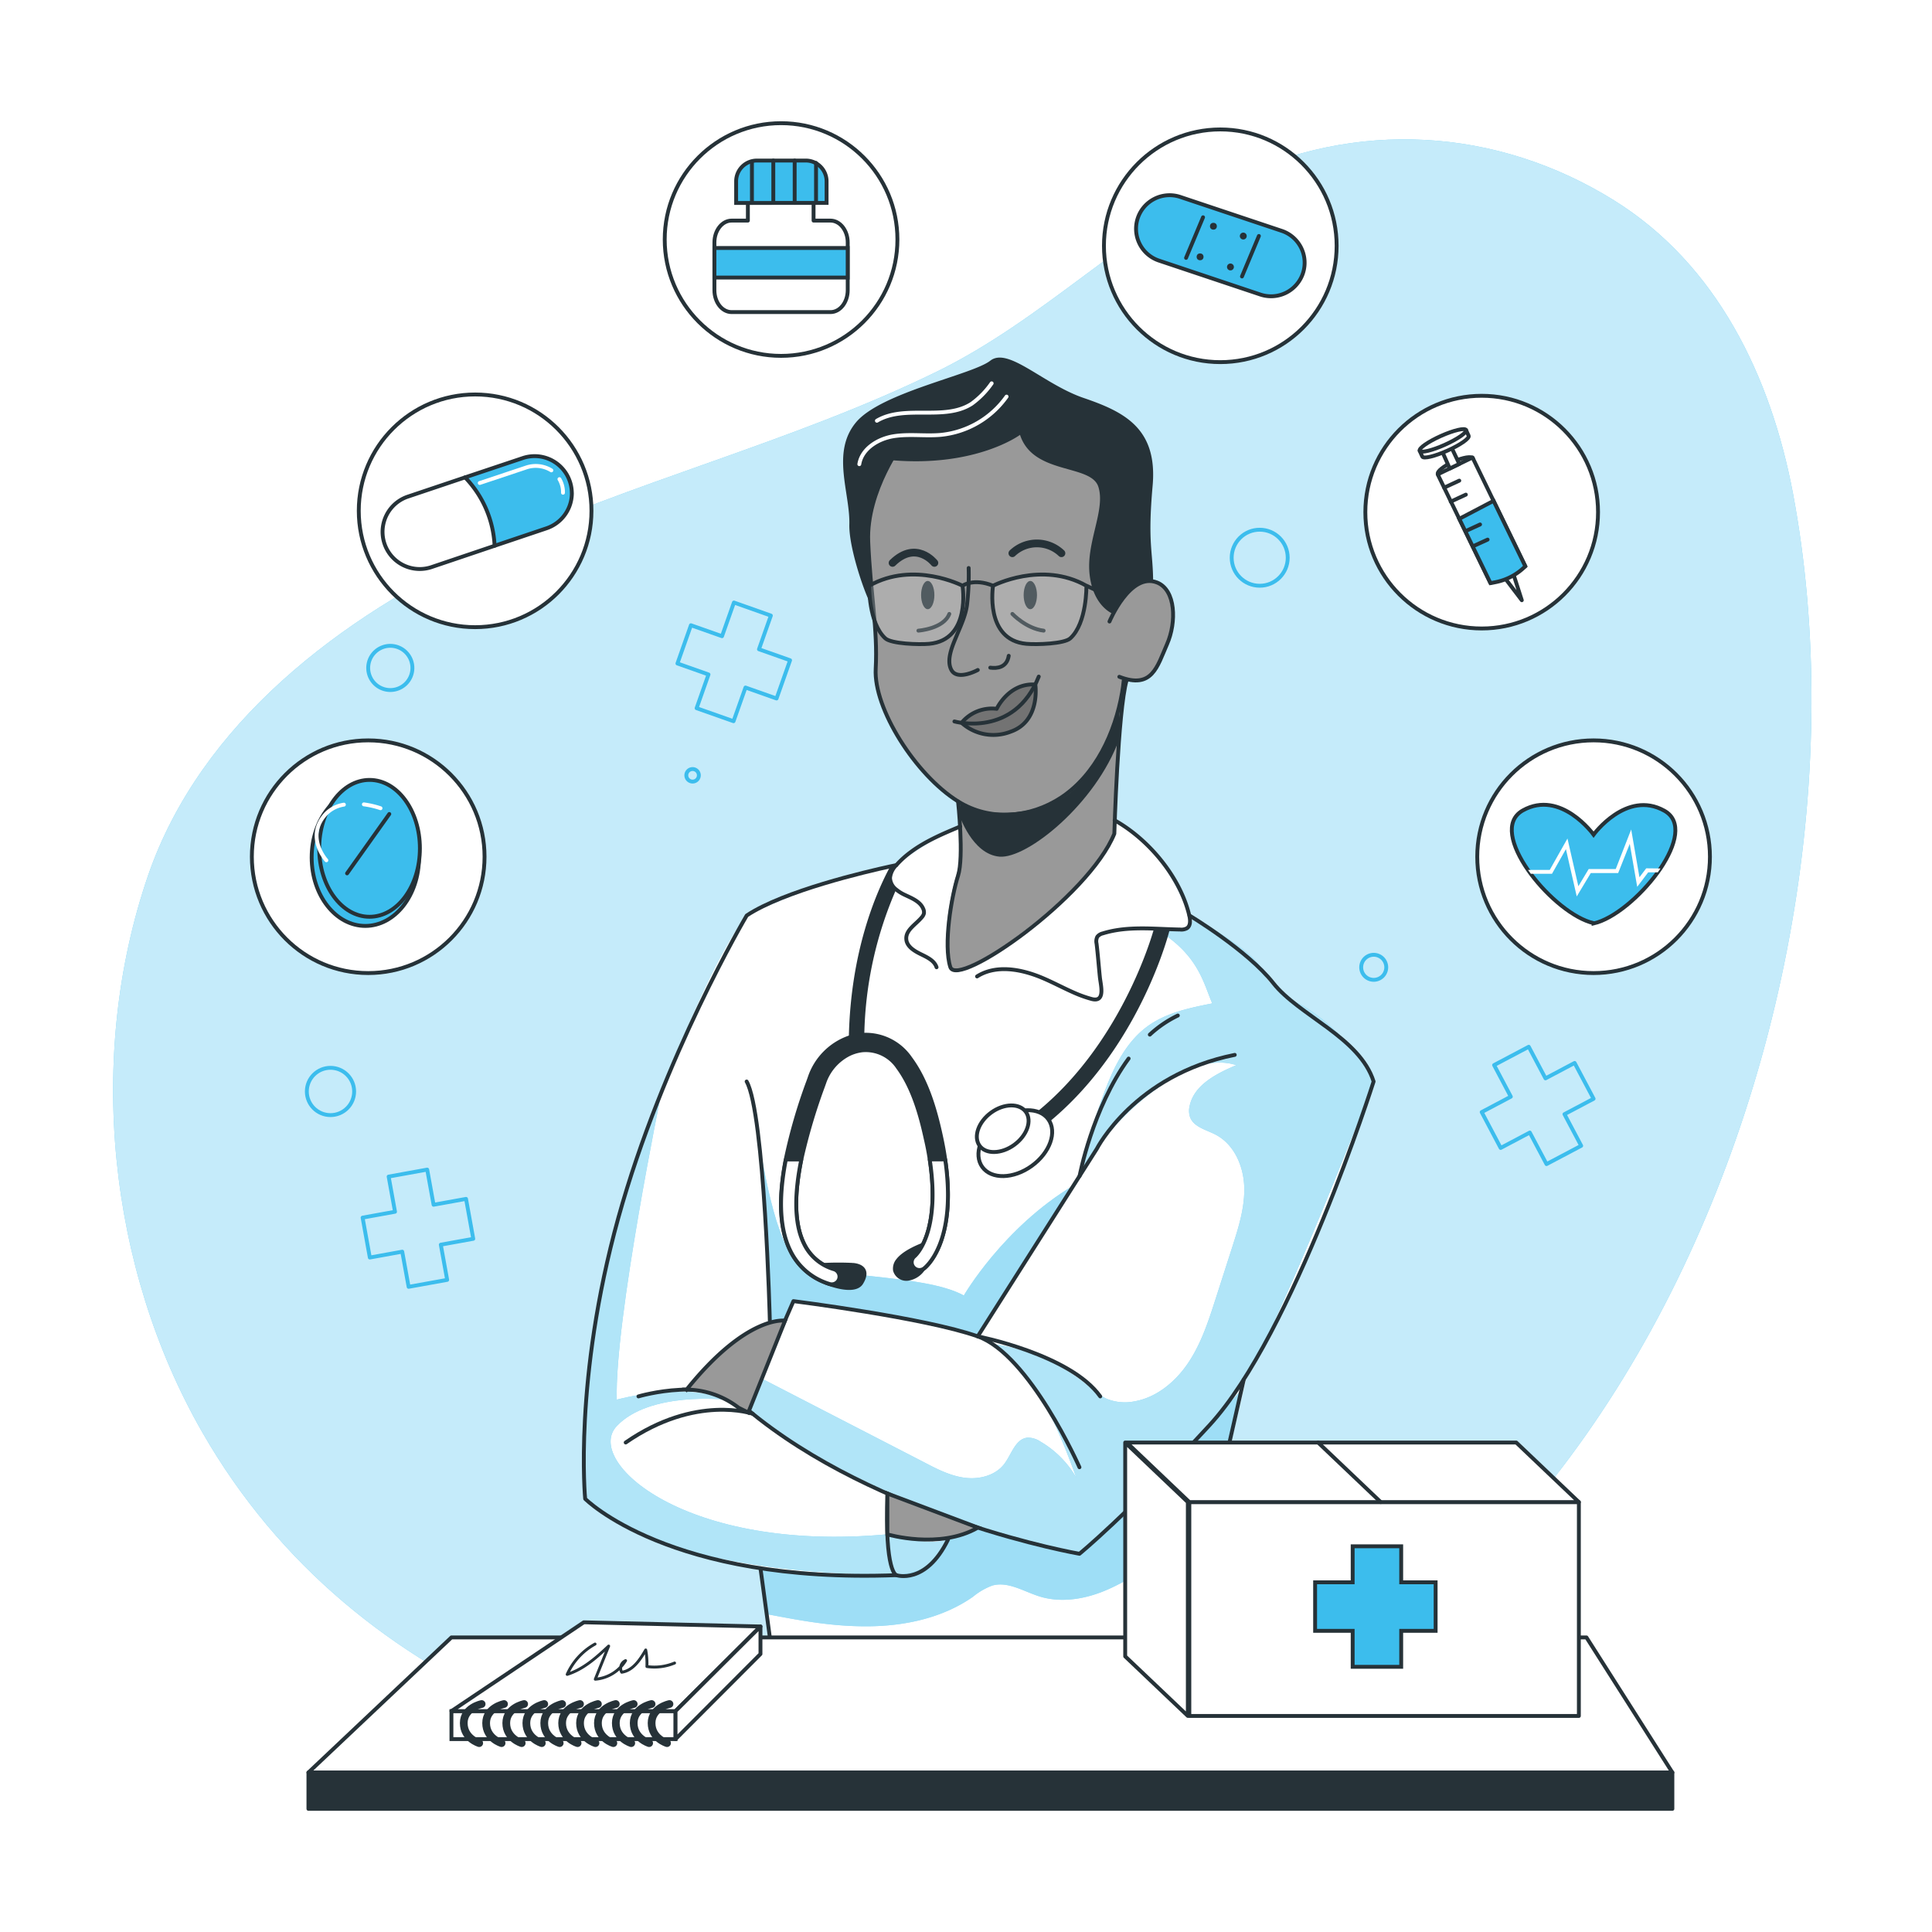 <svg class="animated" id="freepik_stories-medicine" xmlns="http://www.w3.org/2000/svg" viewBox="0 0 500 500" version="1.1" xmlns:xlink="http://www.w3.org/1999/xlink" xmlns:svgjs="http://svgjs.com/svgjs"><style>svg#freepik_stories-medicine:not(.animated) .animable {opacity: 0;}svg#freepik_stories-medicine.animated #freepik--Graphics--inject-40 {animation: 1s 1 forwards cubic-bezier(.36,-0.01,.5,1.38) slideLeft,6s Infinite  linear wind;animation-delay: 0s,1s;}svg#freepik_stories-medicine.animated #freepik--Character--inject-40 {animation: 1s 1 forwards cubic-bezier(.36,-0.01,.5,1.38) slideUp;animation-delay: 0s;}svg#freepik_stories-medicine.animated #freepik--Box--inject-40 {animation: 1s 1 forwards cubic-bezier(.36,-0.01,.5,1.38) fadeIn,6s Infinite  linear shake;animation-delay: 0s,1s;}svg#freepik_stories-medicine.animated #freepik--Medicine--inject-40 {animation: 2.8s 1 forwards cubic-bezier(.36,-0.01,.5,1.38) slideDown,6s Infinite  linear floating;animation-delay: 0s,2.8s;}            @keyframes slideLeft {                0% {                    opacity: 0;                    transform: translateX(-30px);                }                100% {                    opacity: 1;                    transform: translateX(0);                }            }                    @keyframes wind {                0% {                    transform: rotate( 0deg );                }                25% {                    transform: rotate( 1deg );                }                75% {                    transform: rotate( -1deg );                }            }                    @keyframes slideUp {                0% {                    opacity: 0;                    transform: translateY(30px);                }                100% {                    opacity: 1;                    transform: inherit;                }            }                    @keyframes fadeIn {                0% {                    opacity: 0;                }                100% {                    opacity: 1;                }            }                    @keyframes shake {                10%, 90% {                    transform: translate3d(-1px, 0, 0);                  }                  20%, 80% {                    transform: translate3d(2px, 0, 0);                  }                  30%, 50%, 70% {                    transform: translate3d(-4px, 0, 0);                  }                  40%, 60% {                    transform: translate3d(4px, 0, 0);                  }            }                    @keyframes slideDown {                0% {                    opacity: 0;                    transform: translateY(-30px);                }                100% {                    opacity: 1;                    transform: translateY(0);                }            }                    @keyframes floating {                0% {                    opacity: 1;                    transform: translateY(0px);                }                50% {                    transform: translateY(-10px);                }                100% {                    opacity: 1;                    transform: translateY(0px);                }            }        </style><g id="freepik--background-simple--inject-40" class="animable" style="transform-origin: 249.042px 249.91px;"><path d="M417.69,51.84c-30.45-18.94-66.95-21-99.11-5.23C291.19,60,269.88,82.77,242.46,96.17,205,114.5,163.87,124.52,126,142.08s-74.12,45.08-87.7,84.56c-16,46.63-10.38,101.46,14.09,144.09,39.78,69.29,118.68,93.9,194.64,93,160.51-1.89,243.19-196.29,217-336C458.31,97.46,444.37,68.43,417.69,51.84Z" style="fill: #3CBDED; transform-origin: 249.042px 249.91px;" id="elmaqcdb05257" class="animable"></path><g id="ely6l05p99cl"><path d="M417.69,51.84c-30.45-18.94-66.95-21-99.11-5.23C291.19,60,269.88,82.77,242.46,96.17,205,114.5,163.87,124.52,126,142.08s-74.12,45.08-87.7,84.56c-16,46.63-10.38,101.46,14.09,144.09,39.78,69.29,118.68,93.9,194.64,93,160.51-1.89,243.19-196.29,217-336C458.31,97.46,444.37,68.43,417.69,51.84Z" style="fill: rgb(255, 255, 255); opacity: 0.7; transform-origin: 249.042px 249.91px;" class="animable" id="el8bqq4o670o6"></path></g></g><g id="freepik--Graphics--inject-40" class="animable" style="transform-origin: 245.915px 235.06px;"><polygon points="120.61 310.27 112.21 311.79 110.56 302.69 100.58 304.5 102.23 313.6 93.84 315.12 95.71 325.45 104.1 323.93 105.75 333.03 115.73 331.23 114.08 322.12 122.48 320.6 120.61 310.27" style="fill: none; stroke: #3CBDED; stroke-linecap: round; stroke-linejoin: round; transform-origin: 108.16px 317.86px;" id="elb5i4il14g4v" class="animable"></polygon><polygon points="204.47 170.87 196.42 168.03 199.5 159.31 189.94 155.93 186.86 164.65 178.81 161.81 175.32 171.71 183.36 174.55 180.28 183.28 189.84 186.65 192.93 177.93 200.97 180.77 204.47 170.87" style="fill: none; stroke: #3CBDED; stroke-linecap: round; stroke-linejoin: round; transform-origin: 189.895px 171.29px;" id="el49701zrho0f" class="animable"></polygon><polygon points="407.51 275.09 399.97 279.08 395.64 270.9 386.67 275.64 391 283.82 383.46 287.81 388.37 297.09 395.91 293.1 400.24 301.27 409.21 296.53 404.88 288.35 412.42 284.36 407.51 275.09" style="fill: none; stroke: #3CBDED; stroke-linecap: round; stroke-linejoin: round; transform-origin: 397.94px 286.085px;" id="el516vji1y2pc" class="animable"></polygon><circle cx="85.53" cy="282.47" r="6.12" style="fill: none; stroke: #3CBDED; stroke-linecap: round; stroke-linejoin: round; transform-origin: 85.53px 282.47px;" id="elsbsvny58bcg" class="animable"></circle><path d="M180.86,200.65a1.62,1.62,0,1,1-1.62-1.62A1.62,1.62,0,0,1,180.86,200.65Z" style="fill: none; stroke: #3CBDED; stroke-linecap: round; stroke-linejoin: round; transform-origin: 179.24px 200.65px;" id="el9qpks44g80e" class="animable"></path><path d="M106.73,172.86a5.72,5.72,0,1,1-5.72-5.72A5.73,5.73,0,0,1,106.73,172.86Z" style="fill: none; stroke: #3CBDED; stroke-linecap: round; stroke-linejoin: round; transform-origin: 101.01px 172.86px;" id="eljmp3064o2hh" class="animable"></path><path d="M358.76,250.34a3.24,3.24,0,1,1-3.24-3.24A3.24,3.24,0,0,1,358.76,250.34Z" style="fill: none; stroke: #3CBDED; stroke-linecap: round; stroke-linejoin: round; transform-origin: 355.52px 250.34px;" id="eldl46ovwt8fc" class="animable"></path><circle cx="326.01" cy="144.34" r="7.25" style="fill: none; stroke: #3CBDED; stroke-linecap: round; stroke-linejoin: round; transform-origin: 326.01px 144.34px;" id="el026ts8tzc44q" class="animable"></circle></g><g id="freepik--Character--inject-40" class="animable" style="transform-origin: 253.315px 262.322px;"><path d="M281.37,209.51c.38.57,11.85,2.86,17.8,11.51a82.52,82.52,0,0,1,8.66,15.91s9.95,5.92,15.05,10.8,11.18,11.36,15.87,14.76,14.34,9.85,16.77,17.4c0,0-14.47,39.63-18.56,48.39s-14.18,27.35-14.18,27.35l-18,76.47H200.37l-3.56-26.23s-32-6.28-45.37-18c0,0-1.26-29,4.33-54.87s24.6-79.66,37.48-96.09c0,0,20.57-9.84,38.72-13,0,0,11.78-9.31,19.49-10.3S281.37,209.51,281.37,209.51Z" style="fill: rgb(255, 255, 255); transform-origin: 253.419px 320.805px;" id="eltt5qt2rmrpo" class="animable"></path><path d="M198.22,417.69c9.27,1.77,17.35,3.3,26.79,3.19s19.08-2.23,26.8-7.64a17.23,17.23,0,0,1,5-2.9c4.1-1.15,8.16,1.56,12.23,2.82,5.16,1.6,10.82.84,15.88-1.08s9.61-4.91,14.12-7.89q-1,13.8-.65,27.65l6.43.26,16.47-72.47s-28.17,32.72-41.9,42.49l-26.34-6.78s-2.48,2.06-7.7,3.1c0,0-2.39,9.19-15.83,9.21s-32.71-1.78-32.71-1.78Z" style="fill: #3CBDED; transform-origin: 259.05px 395.865px;" id="el8c1jd293ude" class="animable"></path><g id="elpm34bb5zk2o"><path d="M198.22,417.69c9.27,1.77,17.35,3.3,26.79,3.19s19.08-2.23,26.8-7.64a17.23,17.23,0,0,1,5-2.9c4.1-1.15,8.16,1.56,12.23,2.82,5.16,1.6,10.82.84,15.88-1.08s9.61-4.91,14.12-7.89q-1,13.8-.65,27.65l6.43.26,16.47-72.47s-28.17,32.72-41.9,42.49l-26.34-6.78s-2.48,2.06-7.7,3.1c0,0-2.39,9.19-15.83,9.21s-32.71-1.78-32.71-1.78Z" style="fill: rgb(255, 255, 255); opacity: 0.5; transform-origin: 259.05px 395.865px;" class="animable" id="elc645ifp1kbl"></path></g><path d="M171.23,282.47S159,341.84,159.62,362.23c0,0,16.62-4.66,28.22,0,0,0-19.74-2.2-28.24,6.85s17.66,32.83,70,28c0,0,10.44,3.27,15.74,1.35,0,0-1.42,9.46-15.83,9.21-14.35-.57-56.33-.92-78.08-19.76C151.44,387.89,148.7,333.31,171.23,282.47Z" style="fill: #3CBDED; transform-origin: 198.335px 345.057px;" id="eljozncojqyuq" class="animable"></path><g id="el64ya6p08bl7"><path d="M171.23,282.47S159,341.84,159.62,362.23c0,0,16.62-4.66,28.22,0,0,0-19.74-2.2-28.24,6.85s17.66,32.83,70,28c0,0,10.44,3.27,15.74,1.35,0,0-1.42,9.46-15.83,9.21-14.35-.57-56.33-.92-78.08-19.76C151.44,387.89,148.7,333.31,171.23,282.47Z" style="fill: rgb(255, 255, 255); opacity: 0.6; transform-origin: 198.335px 345.057px;" class="animable" id="el4tmrgrl63qe"></path></g><path d="M196.24,293.85s3.61,26.29,9.44,31.79,33,3.7,43.76,9.63c0,0,10.13-17.55,28.45-28.53l-24.84,39.11-21.47-5.07-26.21-4-2.2,5.06-3.94,0S198.79,313.78,196.24,293.85Z" style="fill: #3CBDED; transform-origin: 237.065px 319.85px;" id="el0u2m31wn6r7l" class="animable"></path><g id="elc0d3aln173q"><path d="M196.24,293.85s3.61,26.29,9.44,31.79,33,3.7,43.76,9.63c0,0,10.13-17.55,28.45-28.53l-24.84,39.11-21.47-5.07-26.21-4-2.2,5.06-3.94,0S198.79,313.78,196.24,293.85Z" style="fill: rgb(255, 255, 255); opacity: 0.5; transform-origin: 237.065px 319.85px;" class="animable" id="elq1oadx32up"></path></g><path d="M298.93,240.3c11.23,6.61,12.49,14.06,14.8,19.38-5.84,1.16-11.88,2.4-16.7,5.89-6,4.36-9.25,11.58-11.77,18.59a185.24,185.24,0,0,0-6,20.26,69.61,69.61,0,0,1,22.49-24.34c5.39-3.56,12.05-6.43,18.2-4.42-5.16,2.19-11,5.15-12.09,10.65a5.17,5.17,0,0,0,.11,2.76c.92,2.59,4.14,3.29,6.58,4.55,4.76,2.45,7.24,8,7.45,13.38s-1.44,10.58-3.07,15.67q-2.15,6.69-4.3,13.38c-1.83,5.7-3.69,11.48-7,16.48s-8.28,9.19-14.19,10.17a12.35,12.35,0,0,1-7.33-.83,24.32,24.32,0,0,1-4.83-3.45,50,50,0,0,0-24.64-10.64c11.62,7.68,17.12,21.63,21.94,34.7a25.55,25.55,0,0,0-9.25-9.36,5.91,5.91,0,0,0-3.36-1.06c-3.16.25-4.16,4.28-6.06,6.8-2.28,3-6.45,4.07-10.19,3.59s-7.18-2.23-10.54-4l-42.51-21.92-3,9s33.86,27,85.74,36.55c0,0,33.7-26.63,45.64-50.24s30.49-72,30.49-72-6.79-12.86-18.43-19.57c0,0-8.69-4.11-10.52-9.19s-18.16-13.85-18.16-13.85S310.55,242.65,298.93,240.3Z" style="fill: #3CBDED; transform-origin: 274.605px 319.655px;" id="elo0oepx4z4l9" class="animable"></path><g id="elb9pt6nyypq6"><path d="M298.93,240.3c11.23,6.61,12.49,14.06,14.8,19.38-5.84,1.16-11.88,2.4-16.7,5.89-6,4.36-9.25,11.58-11.77,18.59a185.24,185.24,0,0,0-6,20.26,69.61,69.61,0,0,1,22.49-24.34c5.39-3.56,12.05-6.43,18.2-4.42-5.16,2.19-11,5.15-12.09,10.65a5.17,5.17,0,0,0,.11,2.76c.92,2.59,4.14,3.29,6.58,4.55,4.76,2.45,7.24,8,7.45,13.38s-1.44,10.58-3.07,15.67q-2.15,6.69-4.3,13.38c-1.83,5.7-3.69,11.48-7,16.48s-8.28,9.19-14.19,10.17a12.35,12.35,0,0,1-7.33-.83,24.32,24.32,0,0,1-4.83-3.45,50,50,0,0,0-24.64-10.64c11.62,7.68,17.12,21.63,21.94,34.7a25.55,25.55,0,0,0-9.25-9.36,5.91,5.91,0,0,0-3.36-1.06c-3.16.25-4.16,4.28-6.06,6.8-2.28,3-6.45,4.07-10.19,3.59s-7.18-2.23-10.54-4l-42.51-21.92-3,9s33.86,27,85.74,36.55c0,0,33.7-26.63,45.64-50.24s30.49-72,30.49-72-6.79-12.86-18.43-19.57c0,0-8.69-4.11-10.52-9.19s-18.16-13.85-18.16-13.85S310.55,242.65,298.93,240.3Z" style="fill: rgb(255, 255, 255); opacity: 0.6; transform-origin: 274.605px 319.655px;" class="animable" id="elev7zqlmsdhs"></path></g><path d="M295.36,148.25s2.27-26.47-9.14-29-17.82-13-17.82-13l-40.48,11.3-6.28,24.34,4,12.32s.84,11.43,1,17.08,0,10,4.28,16.86,8.26,13.67,17.51,19.6v15.59s-5.72,16.69-2.56,26.93c0,0,1.89,2,7.11-1s27.55-17.92,35.34-33.5l2.42-39.61s6.43,1,9.2-4.86c4.07-5.73,3.91-12.41,2.33-17.85s-8.38-1.92-8.38-1.92Z" style="fill: rgb(153, 153, 153); transform-origin: 262.472px 178.587px;" id="elomsfb91ijhh" class="animable"></path><path d="M248.87,187.06a11.27,11.27,0,0,1,9.08-3.62s4.87-7.69,10-6.28c0,0,1.58,8.15-4.57,11.36C255.38,192.69,248.87,187.06,248.87,187.06Z" style="fill: rgb(115, 115, 115); transform-origin: 258.501px 183.523px;" id="elr2883upxe3a" class="animable"></path><path d="M233.83,114.18s-9.69,12.73-9.13,26,2.49,22.68,1.93,32.92,10.24,27.39,21.31,34.3c8.27,5.17,18.64,4.29,26.69-1,9-6,13.95-16.78,15.76-27.13.18-1,.32-2,.42-3.08" style="fill: none; stroke: rgb(38, 50, 56); stroke-linecap: round; stroke-linejoin: round; transform-origin: 257.743px 162.517px;" id="elh7id66xo4j7" class="animable"></path><path d="M247.94,207.41s1.57,14.34,0,19.25c-1.73,5.39-3.82,17.94-2,23.61s35.87-18.16,42.45-34.51c0,0,.91-31.77,3.18-39.71" style="fill: none; stroke: rgb(38, 50, 56); stroke-linecap: round; stroke-linejoin: round; transform-origin: 268.403px 213.587px;" id="el9ihw161yh5i" class="animable"></path><path d="M247,186.71s15.49,4.38,21.83-11.61" style="fill: none; stroke: rgb(38, 50, 56); stroke-linecap: round; stroke-linejoin: round; transform-origin: 257.915px 181.179px;" id="ele7nrdp7h2qo" class="animable"></path><path d="M248.25,210.86s3.3,10.23,10.42,10.84,24.93-13.66,31-30.47v-8.41s-5,22-19.64,26-21.49-1.09-21.49-1.09Z" style="fill: rgb(38, 50, 56); transform-origin: 268.96px 202.269px;" id="eliqrfg30zeja" class="animable"></path><path d="M267.94,177.16c-6.88-.48-10,6.28-10,6.28a10.18,10.18,0,0,0-9.08,3.62,12.3,12.3,0,0,0,12.69,2.3C269.37,186.64,267.94,177.16,267.94,177.16Z" style="fill: none; stroke: rgb(38, 50, 56); stroke-linecap: round; stroke-linejoin: round; transform-origin: 258.451px 183.67px;" id="elnu109e9ba0f" class="animable"></path><path d="M250.69,147a66.94,66.94,0,0,1-.42,9.5c-.37,2.83-1.68,5.54-2.77,8.2-1,2.42-2.67,6.14-1.28,8.69,1.58,2.89,6.83,0,6.83,0" style="fill: none; stroke: rgb(38, 50, 56); stroke-linecap: round; stroke-linejoin: round; transform-origin: 249.37px 160.837px;" id="elmvudchp3e4" class="animable"></path><path d="M256.28,172.79c1.77.24,4.28,0,4.78-3.07" style="fill: none; stroke: rgb(38, 50, 56); stroke-linecap: round; stroke-linejoin: round; transform-origin: 258.67px 171.29px;" id="elmr0uitkr0x" class="animable"></path><path d="M262,143.18a9.2,9.2,0,0,1,12.7,0" style="fill: none; stroke: rgb(38, 50, 56); stroke-linecap: round; stroke-linejoin: round; stroke-width: 2px; transform-origin: 268.35px 141.909px;" id="eln3gwpor4tf" class="animable"></path><path d="M241.82,145.68s-4.69-6-10.83,0" style="fill: none; stroke: rgb(38, 50, 56); stroke-linecap: round; stroke-linejoin: round; stroke-width: 2px; transform-origin: 236.405px 144.347px;" id="elcj1lrzcdvva" class="animable"></path><path d="M287.13,160.85s5.35-12.85,12.33-10.09c4.81,1.91,5.1,10.21,2.55,16s-3.83,11.69-12.33,8.39" style="fill: none; stroke: rgb(38, 50, 56); stroke-linecap: round; stroke-linejoin: round; transform-origin: 295.365px 163.236px;" id="el9zpqy91robo" class="animable"></path><path d="M288.08,158.88s-5.14-1.82-6.09-10.17S286.16,132,284.26,126s-16.87-3-20.28-13.46c0,0-11.24,8.38-33,6.58,0,0-4.59,7.82-5.39,12.6a77.47,77.47,0,0,0,.08,22.53c0,.26.09.51.14.77,1.56,8.14-6.21-11.08-6-19.29s-4.74-18.64,1.71-26.41S251.62,97,256.28,93.35,270,99.42,280.47,103s19.15,7.85,17.83,22.7.07,16.84.13,24.66C298.43,150.38,293.59,148.56,288.08,158.88Z" style="fill: rgb(38, 50, 56); transform-origin: 258.313px 125.712px;" id="el37g3cxfmjj3" class="animable"></path><path d="M268.37,154c0,2-.77,3.66-1.73,3.66s-1.72-1.64-1.72-3.66.77-3.65,1.72-3.65S268.37,152,268.37,154Z" style="fill: rgb(38, 50, 56); transform-origin: 266.645px 154.005px;" id="elee7mj0swo9t" class="animable"></path><path d="M241.82,154c0,2-.77,3.66-1.72,3.66s-1.72-1.64-1.72-3.66.77-3.65,1.72-3.65S241.82,152,241.82,154Z" style="fill: rgb(38, 50, 56); transform-origin: 240.1px 154.005px;" id="el58twaakt4yb" class="animable"></path><path d="M262,158.88s3.57,3.79,8.09,4.33" style="fill: none; stroke: rgb(38, 50, 56); stroke-linecap: round; stroke-linejoin: round; transform-origin: 266.045px 161.045px;" id="elrong5109l" class="animable"></path><path d="M237.68,163.21s6.53-.46,8-4.33" style="fill: none; stroke: rgb(38, 50, 56); stroke-linecap: round; stroke-linejoin: round; transform-origin: 241.68px 161.045px;" id="elpwxzdpmoaq" class="animable"></path><path d="M252.86,252.7c4.86-3.09,11.29-1.93,16.61.26,2.92,1.21,5.7,2.73,8.61,4a31.67,31.67,0,0,0,4.44,1.58c3.65.95,2.34-3.58,2.13-5.61-.3-2.91-.51-5.83-.86-8.72a2.63,2.63,0,0,1,.2-1.78,2.48,2.48,0,0,1,1.42-.87c6.41-2,13.32-1.12,20-1a3,3,0,0,0,1.76-.33c1-.65.89-2.12.62-3.28-2.31-9.88-10.46-19.71-19.32-24.65" style="fill: none; stroke: rgb(38, 50, 56); stroke-linecap: round; stroke-linejoin: round; transform-origin: 280.418px 235.485px;" id="el7cfqsivicme" class="animable"></path><path d="M248.5,213.9c-4.41,1.84-8.94,3.75-12.74,6.57a24.57,24.57,0,0,0-3.79,3.42,5.34,5.34,0,0,0-1.63,3.31,3.94,3.94,0,0,0,1.59,3,10.14,10.14,0,0,0,2.2,1.38c1.84.87,4,1.72,4.78,3.57a2.17,2.17,0,0,1,.2,1.25,2.3,2.3,0,0,1-.56,1c-1.52,1.85-4.2,3.28-4,5.67.13,1.85,2,3,3.66,3.82s3.6,1.67,4.17,3.44" style="fill: none; stroke: rgb(38, 50, 56); stroke-linecap: round; stroke-linejoin: round; transform-origin: 239.42px 232.115px;" id="eltydeyhc02gq" class="animable"></path><path d="M222.39,120.13c.65-4,4.83-6.58,8.85-7.23s8.15,0,12.2-.35a23.78,23.78,0,0,0,17.06-9.91" style="fill: none; stroke: rgb(255, 255, 255); stroke-linecap: round; stroke-linejoin: round; transform-origin: 241.445px 111.385px;" id="eltfrvjfx6lt" class="animable"></path><path d="M226.94,108.89c7.26-4.29,17.46.17,24.54-4.41a22.13,22.13,0,0,0,5.16-5.28" style="fill: none; stroke: rgb(255, 255, 255); stroke-linecap: round; stroke-linejoin: round; transform-origin: 241.79px 104.045px;" id="eluc8iinvio7" class="animable"></path><path d="M319.55,273c-26,5.19-35.7,24.32-35.7,24.32l-30.8,48.51" style="fill: none; stroke: rgb(38, 50, 56); stroke-linecap: round; stroke-linejoin: round; transform-origin: 286.3px 309.415px;" id="el18wy9jnx29x" class="animable"></path><path d="M297.57,267.76a29.53,29.53,0,0,1,7.25-4.94" style="fill: none; stroke: rgb(38, 50, 56); stroke-linecap: round; stroke-linejoin: round; transform-origin: 301.195px 265.29px;" id="eli18e2rh21pe" class="animable"></path><path d="M279.39,304.38s3.28-17.52,12.7-30.43" style="fill: none; stroke: rgb(38, 50, 56); stroke-linecap: round; stroke-linejoin: round; transform-origin: 285.74px 289.165px;" id="el0dk1ivi1t3an" class="animable"></path><path d="M199.23,341.76s-1.35-53.67-6-61.87" style="fill: none; stroke: rgb(38, 50, 56); stroke-linecap: round; stroke-linejoin: round; transform-origin: 196.23px 310.825px;" id="elmug2f2sys3l" class="animable"></path><path d="M307.83,236.93s15,9,21.66,17.46,22.4,14.08,26,25.5c0,0-20.73,65.32-42.45,88.93s-33.68,33.3-33.68,33.3-52.25-9.08-86.14-37.54l12.12-27.85s34.17,4.32,47.68,9.12,26.34,33.87,26.34,33.87" style="fill: none; stroke: rgb(38, 50, 56); stroke-linecap: round; stroke-linejoin: round; transform-origin: 274.355px 319.525px;" id="elm1xpkdwbqbt" class="animable"></path><path d="M253.05,345.85s23.92,4.65,31.69,15.54" style="fill: none; stroke: rgb(38, 50, 56); stroke-linecap: round; stroke-linejoin: round; transform-origin: 268.895px 353.62px;" id="elx200mh8sbwd" class="animable"></path><polyline points="321.88 357.05 304.82 432.1 200.37 432.1 196.81 405.87" style="fill: none; stroke: rgb(38, 50, 56); stroke-linecap: round; stroke-linejoin: round; transform-origin: 259.345px 394.575px;" id="elhh8w73s2u9" class="animable"></polyline><path d="M245.35,398.44c-5.77,11.82-13.38,9.21-13.38,9.21-58.85,2.23-80.53-19.76-80.53-19.76s-3-30.93,8.57-72.67,33.24-78.29,33.24-78.29c9.61-6.39,31.05-11.38,37.1-12.7l1.62-.34" style="fill: none; stroke: rgb(38, 50, 56); stroke-linecap: round; stroke-linejoin: round; transform-origin: 198.22px 315.892px;" id="elicqxunolvql" class="animable"></path><path d="M232,407.65s-3.11-.51-2.32-21.13" style="fill: none; stroke: rgb(38, 50, 56); stroke-linecap: round; stroke-linejoin: round; transform-origin: 230.776px 397.085px;" id="elo3k175mwjxl" class="animable"></path><path d="M194.84,365.9s-14.7-5.18-32.91,7.42" style="fill: none; stroke: rgb(38, 50, 56); stroke-linecap: round; stroke-linejoin: round; transform-origin: 178.385px 369.083px;" id="el6uas8qwuabx" class="animable"></path><path d="M165.23,361.39s19.26-5.73,28,3.45" style="fill: none; stroke: rgb(38, 50, 56); stroke-linecap: round; stroke-linejoin: round; transform-origin: 179.23px 362.232px;" id="eldpuoh1mlys" class="animable"></path><path d="M191.15,364.32l2.5,1.25,9.52-23.78s-9.86-1.61-25.48,17.84A22.41,22.41,0,0,1,191.15,364.32Z" style="fill: rgb(153, 153, 153); stroke: rgb(38, 50, 56); stroke-miterlimit: 10; transform-origin: 190.43px 353.664px;" id="elxprncjfi3vb" class="animable"></path><path d="M229.65,386.52l0,10.57s13.47,4,23.44-1.75Z" style="fill: rgb(153, 153, 153); stroke: rgb(38, 50, 56); stroke-miterlimit: 10; transform-origin: 241.37px 392.482px;" id="elp0r2i5orrn" class="animable"></path><path d="M302.66,240.45a1.91,1.91,0,0,1-.06.58c-.42,1.65-10.69,40.42-43.56,57.67a1.94,1.94,0,0,1-.93.23,2,2,0,0,1-.93-3.77c30-15.73,40.57-51.58,41.49-54.88Z" style="fill: rgb(38, 50, 56); transform-origin: 279.387px 269.605px;" id="elm3zfv5p8sn7" class="animable"></path><path d="M231.93,230.17a98.49,98.49,0,0,0-8.25,37.6c0,1.05,0,2.12,0,3.21,0,.27,0,.54,0,.81a6.71,6.71,0,0,0-.89.09,10.61,10.61,0,0,0-3.11,1c0-1.47,0-2.9,0-4.31.43-22.44,7.13-37.71,10.7-44.31l1.62-.34a5.34,5.34,0,0,0-1.63,3.31A3.94,3.94,0,0,0,231.93,230.17Z" style="fill: rgb(38, 50, 56); transform-origin: 225.84px 248.4px;" id="el5na62n46o2b" class="animable"></path><path d="M271.31,289.68c2.34,3.25.42,8.65-4.3,12.06s-10.44,3.53-12.79.28-.43-8.65,4.29-12.06S269,286.43,271.31,289.68Z" style="fill: rgb(255, 255, 255); stroke: rgb(38, 50, 56); stroke-linecap: round; stroke-linejoin: round; transform-origin: 262.762px 295.85px;" id="elru69f94q4e" class="animable"></path><path d="M265.49,287.75c1.66,2.3.3,6.12-3,8.53s-7.39,2.5-9,.2-.3-6.12,3-8.53S263.83,285.46,265.49,287.75Z" style="fill: rgb(255, 255, 255); stroke: rgb(38, 50, 56); stroke-linecap: round; stroke-linejoin: round; transform-origin: 259.501px 292.117px;" id="el751j3meqll9" class="animable"></path><path d="M239.06,328.34a2,2,0,0,1-2.39-3.2c.17-.14,6.88-5.85,3.94-25.08-.25-1.63-.57-3.37-1-5.2-1.27-5.83-3.23-13.21-7.24-18.63a10,10,0,0,0-8.75-4.44,6.71,6.71,0,0,0-.89.09,10.61,10.61,0,0,0-3.11,1,12.91,12.91,0,0,0-6.32,7.38l-.36,1a146.35,146.35,0,0,0-5.55,18.79c-1.6,7.85-2.14,16.08.7,21.83a12.5,12.5,0,0,0,7.76,6.57,2,2,0,0,1-.62,3.9,2,2,0,0,1-.62-.1,16.5,16.5,0,0,1-10.1-8.6c-3.2-6.47-2.78-15.28-1.16-23.6a140.36,140.36,0,0,1,5.82-20.12l.36-1a16.54,16.54,0,0,1,10.09-10.37,14.17,14.17,0,0,1,2.51-.62c.51-.07,1-.12,1.52-.15a14,14,0,0,1,11.94,6.09c4.46,6,6.58,13.93,7.93,20.15.47,2.14.83,4.15,1.1,6.05C247.78,321.64,239.45,328.06,239.06,328.34Z" style="fill: rgb(38, 50, 56); stroke: rgb(38, 50, 56); stroke-miterlimit: 10; transform-origin: 223.723px 300.067px;" id="elnh0u9b3kwr" class="animable"></path><path d="M213.83,332s7.25,3,9.09,0,.35-4.41-2.16-4.65a73.46,73.46,0,0,0-7.51,0Z" style="fill: rgb(38, 50, 56); stroke: rgb(38, 50, 56); stroke-miterlimit: 10; transform-origin: 218.495px 330.294px;" id="elx8cf0x10fxm" class="animable"></path><path d="M217.16,331a2,2,0,0,1-1.9,1.38,2,2,0,0,1-.62-.1,16.5,16.5,0,0,1-10.1-8.6c-3.2-6.47-2.78-15.28-1.16-23.6h4c-1.6,7.85-2.14,16.08.7,21.83a12.5,12.5,0,0,0,7.76,6.57A2,2,0,0,1,217.16,331Z" style="fill: rgb(255, 255, 255); stroke: rgb(38, 50, 56); stroke-linecap: round; stroke-linejoin: round; transform-origin: 209.698px 316.23px;" id="el7u1qkq2zk8i" class="animable"></path><path d="M232.38,326.17a3.33,3.33,0,0,0-.75,2.61,3.05,3.05,0,0,0,3.24,2.18,5.74,5.74,0,0,0,3.64-2c1-1.12,4.47-8.45,1.26-7.19C237.44,322.65,233.94,324.14,232.38,326.17Z" style="fill: rgb(38, 50, 56); stroke: rgb(38, 50, 56); stroke-miterlimit: 10; transform-origin: 236.35px 326.3px;" id="elrpal73w7l9b" class="animable"></path><path d="M239.06,328.34a2,2,0,0,1-2.39-3.2c.17-.14,6.88-5.85,3.94-25.08h4C247.78,321.64,239.45,328.06,239.06,328.34Z" style="fill: rgb(255, 255, 255); stroke: rgb(38, 50, 56); stroke-linecap: round; stroke-linejoin: round; transform-origin: 240.64px 314.367px;" id="ela2ws0n861pw" class="animable"></path><g id="el7ja5hehyvde"><path d="M257,151.59s12.59-6.54,24.16,0c0,0,.19,9.65-4.18,13.62-1.55,1.41-8.65,1.65-11.34,1.41C254.72,165.63,257,151.59,257,151.59Z" style="fill: rgb(255, 255, 255); opacity: 0.2; transform-origin: 268.982px 157.692px;" class="animable" id="el1u58uyst625"></path></g><g id="el2716tmlzlvc"><path d="M249.1,151.59s-12.59-6.54-24.15,0c0,0-.19,9.65,4.17,13.62,1.55,1.41,8.66,1.65,11.34,1.41C251.38,165.63,249.1,151.59,249.1,151.59Z" style="fill: rgb(255, 255, 255); opacity: 0.2; transform-origin: 237.123px 157.692px;" class="animable" id="eloof9e68pdhi"></path></g><path d="M257,151.59s12.59-6.54,24.16,0c0,0,.19,9.65-4.18,13.62-1.55,1.41-8.65,1.65-11.34,1.41C254.72,165.63,257,151.59,257,151.59Z" style="fill: none; stroke: rgb(38, 50, 56); stroke-miterlimit: 10; transform-origin: 268.982px 157.692px;" id="elrpanrwpz2t" class="animable"></path><path d="M249.1,151.59s-12.59-6.54-24.15,0c0,0-.19,9.65,4.17,13.62,1.55,1.41,8.66,1.65,11.34,1.41C251.38,165.63,249.1,151.59,249.1,151.59Z" style="fill: none; stroke: rgb(38, 50, 56); stroke-miterlimit: 10; transform-origin: 237.123px 157.692px;" id="elq3wfrpl95bi" class="animable"></path><path d="M249.1,151.59s2.82-2.07,7.9,0" style="fill: none; stroke: rgb(38, 50, 56); stroke-miterlimit: 10; transform-origin: 253.05px 151.13px;" id="eln3x50esalio" class="animable"></path><line x1="281.16" y1="151.59" x2="286.42" y2="154.03" style="fill: none; stroke: rgb(38, 50, 56); stroke-miterlimit: 10; transform-origin: 283.79px 152.81px;" id="elh7ql64sz7lo" class="animable"></line></g><g id="freepik--Table--inject-40" class="animable" style="transform-origin: 256.315px 445.945px;"><polyline points="79.82 458.72 116.83 423.76 410.57 423.76 432.81 458.72 79.82 458.72" style="fill: rgb(255, 255, 255); stroke: rgb(38, 50, 56); stroke-linecap: round; stroke-linejoin: round; transform-origin: 256.315px 441.24px;" id="elrttfen6dwxe" class="animable"></polyline><rect x="79.82" y="458.72" width="352.99" height="9.41" style="fill: rgb(38, 50, 56); stroke: rgb(38, 50, 56); stroke-linecap: round; stroke-linejoin: round; transform-origin: 256.315px 463.425px;" id="ely56rss77jq" class="animable"></rect></g><g id="freepik--Notebook--inject-40" class="animable" style="transform-origin: 156.82px 435.485px;"><polygon points="116.83 450.08 116.83 442.83 174.83 442.83 174.83 450.08 163.64 450.08 116.83 450.08" style="fill: rgb(255, 255, 255); stroke: rgb(38, 50, 56); stroke-miterlimit: 10; transform-origin: 145.83px 446.455px;" id="elwuzjzaog5v" class="animable"></polygon><polygon points="116.83 442.83 151.09 419.85 196.81 420.93 174.83 442.83 116.83 442.83" style="fill: rgb(255, 255, 255); stroke: rgb(38, 50, 56); stroke-linecap: round; stroke-linejoin: round; transform-origin: 156.82px 431.34px;" id="elcf4ffao7mlp" class="animable"></polygon><polygon points="174.83 450.08 196.81 428.06 196.81 420.93 174.83 442.83 174.83 450.08" style="fill: rgb(255, 255, 255); stroke: rgb(38, 50, 56); stroke-linecap: round; stroke-linejoin: round; transform-origin: 185.82px 435.505px;" id="eldqquy3hkcch" class="animable"></polygon><path d="M173.26,441s-4.63.92-4.63,4.93,4,5.19,4,5.19" style="fill: none; stroke: rgb(38, 50, 56); stroke-linecap: round; stroke-linejoin: round; stroke-width: 2px; transform-origin: 170.945px 446.06px;" id="elzurrig898cs" class="animable"></path><path d="M168.63,441s-4.63.92-4.63,4.93,4,5.19,4,5.19" style="fill: none; stroke: rgb(38, 50, 56); stroke-linecap: round; stroke-linejoin: round; stroke-width: 2px; transform-origin: 166.315px 446.06px;" id="elvhzdtpw6if" class="animable"></path><path d="M164,441s-4.63.92-4.63,4.93,4,5.19,4,5.19" style="fill: none; stroke: rgb(38, 50, 56); stroke-linecap: round; stroke-linejoin: round; stroke-width: 2px; transform-origin: 161.685px 446.06px;" id="elxtltz1udn28" class="animable"></path><path d="M159.37,441s-4.63.92-4.63,4.93,4,5.19,4,5.19" style="fill: none; stroke: rgb(38, 50, 56); stroke-linecap: round; stroke-linejoin: round; stroke-width: 2px; transform-origin: 157.055px 446.06px;" id="el7bs7suytg5s" class="animable"></path><path d="M154.74,441s-4.63.92-4.63,4.93,4,5.19,4,5.19" style="fill: none; stroke: rgb(38, 50, 56); stroke-linecap: round; stroke-linejoin: round; stroke-width: 2px; transform-origin: 152.425px 446.06px;" id="el13v3mf3mm6f" class="animable"></path><path d="M150.11,441s-4.63.92-4.63,4.93,4,5.19,4,5.19" style="fill: none; stroke: rgb(38, 50, 56); stroke-linecap: round; stroke-linejoin: round; stroke-width: 2px; transform-origin: 147.795px 446.06px;" id="el9tcqssjwo1k" class="animable"></path><path d="M145.48,441s-4.63.92-4.63,4.93,4,5.19,4,5.19" style="fill: none; stroke: rgb(38, 50, 56); stroke-linecap: round; stroke-linejoin: round; stroke-width: 2px; transform-origin: 143.165px 446.06px;" id="eln2n4cpju68" class="animable"></path><path d="M140.85,441s-4.63.92-4.63,4.93,4,5.19,4,5.19" style="fill: none; stroke: rgb(38, 50, 56); stroke-linecap: round; stroke-linejoin: round; stroke-width: 2px; transform-origin: 138.535px 446.06px;" id="el2qypujhsoo1" class="animable"></path><path d="M135.65,441s-4.63.92-4.63,4.93,4,5.19,4,5.19" style="fill: none; stroke: rgb(38, 50, 56); stroke-linecap: round; stroke-linejoin: round; stroke-width: 2px; transform-origin: 133.335px 446.06px;" id="elbdstebihutv" class="animable"></path><path d="M130.44,441s-4.63.92-4.63,4.93,4,5.19,4,5.19" style="fill: none; stroke: rgb(38, 50, 56); stroke-linecap: round; stroke-linejoin: round; stroke-width: 2px; transform-origin: 128.125px 446.06px;" id="elb8eb4ncy5cc" class="animable"></path><path d="M124.65,441s-4.63.92-4.63,4.93,4,5.19,4,5.19" style="fill: none; stroke: rgb(38, 50, 56); stroke-linecap: round; stroke-linejoin: round; stroke-width: 2px; transform-origin: 122.335px 446.06px;" id="eltnz9nnkevxp" class="animable"></path><path d="M154,425.48a16.75,16.75,0,0,0-7.21,7.85C151,432,154.33,429,157.52,426l-3.46,8.58a10.17,10.17,0,0,0,7.84-4.81,2.12,2.12,0,0,0-1,3c2.9-.42,4.75-3.22,6.21-5.76a18.68,18.68,0,0,1,.31,4.29,13.59,13.59,0,0,0,7.16-.91" style="fill: none; stroke: rgb(38, 50, 56); stroke-linecap: round; stroke-linejoin: round; stroke-width: 0.75px; transform-origin: 160.685px 430.03px;" id="elhz4li2qdemf" class="animable"></path></g><g id="freepik--Box--inject-40" class="animable" style="transform-origin: 349.905px 408.705px;"><rect x="307.8" y="388.74" width="100.81" height="55.35" style="fill: rgb(255, 255, 255); stroke: rgb(38, 50, 56); stroke-linecap: round; stroke-linejoin: round; transform-origin: 358.205px 416.415px;" id="el7joj8rx2eay" class="animable"></rect><polygon points="307.41 444.08 291.2 428.67 291.2 373.32 307.41 388.74 307.41 444.08" style="fill: rgb(255, 255, 255); stroke: rgb(38, 50, 56); stroke-linecap: round; stroke-linejoin: round; transform-origin: 299.305px 408.7px;" id="elbcx9cu3e8th" class="animable"></polygon><polygon points="408.61 388.74 392.4 373.32 291.6 373.32 307.8 388.74 408.61 388.74" style="fill: rgb(255, 255, 255); stroke: rgb(38, 50, 56); stroke-linecap: round; stroke-linejoin: round; transform-origin: 350.105px 381.03px;" id="elplftuy9a3t" class="animable"></polygon><polygon points="371.54 409.5 362.63 409.5 362.63 400.18 350.07 400.18 350.07 409.5 340.35 409.5 340.35 422.06 350.07 422.06 350.07 431.37 362.63 431.37 362.63 422.06 371.54 422.06 371.54 409.5" style="fill: #3CBDED; stroke: rgb(38, 50, 56); stroke-miterlimit: 10; transform-origin: 355.945px 415.775px;" id="elqb53c4l6ls" class="animable"></polygon><line x1="357.33" y1="388.74" x2="341.12" y2="373.32" style="fill: rgb(255, 255, 255); stroke: rgb(38, 50, 56); stroke-linecap: round; stroke-linejoin: round; transform-origin: 349.225px 381.03px;" id="eliqhx1ecrys" class="animable"></line></g><g id="freepik--Medicine--inject-40" class="animable" style="transform-origin: 253.855px 140.225px;"><g id="eldm46w34zekm"><circle cx="122.96" cy="132.2" r="30.11" style="fill: rgb(255, 255, 255); stroke: rgb(38, 50, 56); stroke-linecap: round; stroke-linejoin: round; transform-origin: 122.96px 132.2px; transform: rotate(-45deg);" class="animable" id="elq9lam7xvzt"></circle></g><path d="M148,127.59a9.64,9.64,0,0,1-6.55,9.13L128,141.25l-16.37,5.53a9.62,9.62,0,0,1-6.15-18.23l14.87-5,14.94-5a9.63,9.63,0,0,1,12.7,9.09Z" style="fill: rgb(255, 255, 255); transform-origin: 123.503px 132.654px;" id="elih5gr1ta9tg" class="animable"></path><path d="M148,127.59a9.64,9.64,0,0,1-6.55,9.13L128,141.25a27.85,27.85,0,0,0-7.65-17.71l14.94-5a9.63,9.63,0,0,1,12.7,9.09Z" style="fill: #3CBDED; transform-origin: 134.175px 129.644px;" id="eljl108ots7h" class="animable"></path><path d="M148,127.59a9.64,9.64,0,0,1-6.55,9.13L128,141.25l-16.37,5.53a9.62,9.62,0,0,1-6.15-18.23l14.87-5,14.94-5a9.63,9.63,0,0,1,12.7,9.09Z" style="fill: none; stroke: rgb(38, 50, 56); stroke-linecap: round; stroke-linejoin: round; transform-origin: 123.503px 132.654px;" id="el7guv8sqeuh" class="animable"></path><path d="M128,141.25a27.26,27.26,0,0,0-7.65-17.71" style="fill: none; stroke: rgb(38, 50, 56); stroke-linecap: round; stroke-linejoin: round; transform-origin: 124.175px 132.395px;" id="el9574lifrw7p" class="animable"></path><path d="M144.78,124a6.58,6.58,0,0,1,.92,3.52" style="fill: none; stroke: rgb(255, 255, 255); stroke-linecap: round; stroke-linejoin: round; transform-origin: 145.241px 125.76px;" id="elfxmop1koude" class="animable"></path><path d="M124.15,125l12-4a7.7,7.7,0,0,1,6.54.73" style="fill: none; stroke: rgb(255, 255, 255); stroke-linecap: round; stroke-linejoin: round; transform-origin: 133.42px 122.792px;" id="elu2w19qblrmo" class="animable"></path><g id="elu2ij14bkx6t"><circle cx="315.81" cy="63.61" r="30.11" style="fill: rgb(255, 255, 255); stroke: rgb(38, 50, 56); stroke-linecap: round; stroke-linejoin: round; transform-origin: 315.81px 63.61px; transform: rotate(-22.94deg);" class="animable" id="elwqa1pzcb36g"></circle></g><path d="M326.19,76.23l-26.26-8.79a8.69,8.69,0,0,1-5.47-11h0a8.69,8.69,0,0,1,11-5.47l26.26,8.78a8.7,8.7,0,0,1,5.47,11h0A8.7,8.7,0,0,1,326.19,76.23Z" style="fill: #3CBDED; transform-origin: 315.824px 63.598px;" id="ele70c1a0l9q" class="animable"></path><line x1="306.95" y1="66.74" x2="311.35" y2="56.23" style="fill: none; stroke: rgb(38, 50, 56); stroke-linecap: round; stroke-linejoin: round; transform-origin: 309.15px 61.485px;" id="el1ga5yvyfsk0h" class="animable"></line><line x1="321.42" y1="71.55" x2="325.8" y2="61.07" style="fill: none; stroke: rgb(38, 50, 56); stroke-linecap: round; stroke-linejoin: round; transform-origin: 323.61px 66.31px;" id="eleos6jiollch" class="animable"></line><circle cx="310.58" cy="66.47" r="0.89" style="fill: rgb(38, 50, 56); transform-origin: 310.58px 66.47px;" id="elvyzm4uu16m" class="animable"></circle><path d="M319.33,69.09a.89.89,0,1,1-.89-.89A.89.89,0,0,1,319.33,69.09Z" style="fill: rgb(38, 50, 56); transform-origin: 318.44px 69.09px;" id="eloyfqbe1jt7r" class="animable"></path><circle cx="314.03" cy="58.55" r="0.89" style="fill: rgb(38, 50, 56); transform-origin: 314.03px 58.55px;" id="elxymj2ouo93h" class="animable"></circle><path d="M322.65,61.09a.89.89,0,1,1-.89-.89A.89.89,0,0,1,322.65,61.09Z" style="fill: rgb(38, 50, 56); transform-origin: 321.76px 61.09px;" id="eljhzph9h8m6c" class="animable"></path><path d="M326.19,76.23l-26.26-8.79a8.69,8.69,0,0,1-5.47-11h0a8.69,8.69,0,0,1,11-5.47l26.26,8.78a8.7,8.7,0,0,1,5.47,11h0A8.7,8.7,0,0,1,326.19,76.23Z" style="fill: none; stroke: rgb(38, 50, 56); stroke-linecap: round; stroke-linejoin: round; transform-origin: 315.824px 63.598px;" id="elp462emo0xl" class="animable"></path><circle cx="202.14" cy="61.99" r="30.11" style="fill: rgb(255, 255, 255); stroke: rgb(38, 50, 56); stroke-linecap: round; stroke-linejoin: round; transform-origin: 202.14px 61.99px;" id="el118t3a3puhad" class="animable"></circle><path d="M219.39,62.76V75.1c0,3.13-2,5.67-4.45,5.67h-25.6c-2.46,0-4.45-2.54-4.45-5.67V62.76c0-3.13,2-5.67,4.45-5.67h4.21V49.93h17v7.16h4.36C217.39,57.09,219.39,59.63,219.39,62.76Z" style="fill: rgb(255, 255, 255); stroke: rgb(38, 50, 56); stroke-linecap: round; stroke-linejoin: round; transform-origin: 202.14px 65.35px;" id="elwr89sb86df" class="animable"></path><rect x="184.89" y="64.18" width="34.49" height="7.65" style="fill: #3CBDED; stroke: rgb(38, 50, 56); stroke-miterlimit: 10; transform-origin: 202.135px 68.005px;" id="elvaackcm5uy7" class="animable"></rect><path d="M195.9,41.55h12.64a5.38,5.38,0,0,1,5.38,5.38v5.59a0,0,0,0,1,0,0H190.51a0,0,0,0,1,0,0V46.93A5.38,5.38,0,0,1,195.9,41.55Z" style="fill: #3CBDED; stroke: rgb(38, 50, 56); stroke-miterlimit: 10; transform-origin: 202.215px 47.035px;" id="elv4lmebr47b7" class="animable"></path><line x1="194.6" y1="41.89" x2="194.6" y2="52.52" style="fill: none; stroke: rgb(38, 50, 56); stroke-linecap: round; stroke-linejoin: round; transform-origin: 194.6px 47.205px;" id="elhqa93hi02b" class="animable"></line><line x1="200.13" y1="41.55" x2="200.13" y2="52.52" style="fill: none; stroke: rgb(38, 50, 56); stroke-linecap: round; stroke-linejoin: round; transform-origin: 200.13px 47.035px;" id="eljuwktztiswp" class="animable"></line><line x1="205.66" y1="41.55" x2="205.66" y2="52.52" style="fill: none; stroke: rgb(38, 50, 56); stroke-linecap: round; stroke-linejoin: round; transform-origin: 205.66px 47.035px;" id="el1cemjwa6v46" class="animable"></line><line x1="211.19" y1="42.17" x2="211.19" y2="52.52" style="fill: none; stroke: rgb(38, 50, 56); stroke-linecap: round; stroke-linejoin: round; transform-origin: 211.19px 47.345px;" id="el9wtxxygnj76" class="animable"></line><g id="elefemgoa39b5"><circle cx="95.29" cy="221.72" r="30.11" style="fill: rgb(255, 255, 255); stroke: rgb(38, 50, 56); stroke-linecap: round; stroke-linejoin: round; transform-origin: 95.29px 221.72px; transform: rotate(-80.69deg);" class="animable" id="el5rilmmvwpdl"></circle></g><g id="el6kbcftw1h5n"><ellipse cx="94.55" cy="221.92" rx="13.89" ry="17.71" style="fill: #3CBDED; stroke: rgb(38, 50, 56); stroke-linecap: round; stroke-linejoin: round; transform-origin: 94.55px 221.92px; transform: rotate(-64.69deg);" class="animable" id="elhganqu18yop"></ellipse></g><g id="els0ezjj2pq2s"><ellipse cx="95.64" cy="219.55" rx="13.03" ry="17.71" style="fill: #3CBDED; stroke: rgb(38, 50, 56); stroke-linecap: round; stroke-linejoin: round; transform-origin: 95.64px 219.55px; transform: rotate(-64.69deg);" class="animable" id="elgt066hojt8i"></ellipse></g><line x1="100.75" y1="210.66" x2="89.82" y2="226.03" style="fill: rgb(255, 255, 255); stroke: rgb(38, 50, 56); stroke-linecap: round; stroke-linejoin: round; transform-origin: 95.285px 218.345px;" id="el77yq62if12p" class="animable"></line><path d="M94.17,208.17a23.58,23.58,0,0,1,4.31,1" style="fill: none; stroke: rgb(255, 255, 255); stroke-linecap: round; stroke-linejoin: round; transform-origin: 96.325px 208.67px;" id="el3wn7h6qboia" class="animable"></path><path d="M84.46,222.64s-5.58-6.11-.13-12A8.34,8.34,0,0,1,89,208.24" style="fill: none; stroke: rgb(255, 255, 255); stroke-linecap: round; stroke-linejoin: round; transform-origin: 85.471px 215.44px;" id="el4z4lkgx6byu" class="animable"></path><g id="el29abun3gxkr"><circle cx="412.42" cy="221.72" r="30.11" style="fill: rgb(255, 255, 255); stroke: rgb(38, 50, 56); stroke-linecap: round; stroke-linejoin: round; transform-origin: 412.42px 221.72px; transform: rotate(-80.69deg);" class="animable" id="elg36ki3kn59"></circle></g><path d="M429.73,224.76c-.23.33-.46.67-.7,1-4.51,6.25-11.46,12.08-16.61,13.23v-.08c-5-1.12-11.73-6.67-16.24-12.73-.25-.33-.49-.67-.72-1-4.34-6.22-6.17-12.75-1.34-15.45,9.82-5.48,18.3,6.27,18.3,6.27s8.5-11.66,18.3-6.19C435.42,212.43,433.81,218.69,429.73,224.76Z" style="fill: #3CBDED; stroke: rgb(38, 50, 56); stroke-miterlimit: 10; transform-origin: 412.42px 223.632px;" id="elquwuvh6jq0g" class="animable"></path><path d="M429.73,224.76c-.23.33-.46.67-.7,1h-2.48l-2.84,3.75-1.93-11.12-3,7.56h-7.09L408.06,232l-2.8-12.25-3.61,6.39h-5.47c-.25-.33-.49-.67-.72-1h5.61l4.59-8.13,2.82,12.35,2.67-4.45h7l4-10.24,2.14,12.36,1.75-2.31Z" style="fill: rgb(255, 255, 255); transform-origin: 412.595px 223.335px;" id="elvir4k9oy6l" class="animable"></path><circle cx="383.46" cy="132.54" r="30.11" style="fill: rgb(255, 255, 255); stroke: rgb(38, 50, 56); stroke-linecap: round; stroke-linejoin: round; transform-origin: 383.46px 132.54px;" id="elbpn1j7w5hz9" class="animable"></circle><path d="M381.2,118.62c.29.65-1.52,2.09-4,3.22s-4.8,1.52-5.09.86,1.51-2.09,4-3.22S380.9,118,381.2,118.62Z" style="fill: rgb(255, 255, 255); stroke: rgb(38, 50, 56); stroke-linecap: round; stroke-linejoin: round; transform-origin: 376.655px 120.669px;" id="elzgqux1q82od" class="animable"></path><polygon points="394.75 146.55 385.74 150.91 377.66 134.27 372.08 122.77 381.09 118.4 386.53 129.62 394.75 146.55" style="fill: rgb(255, 255, 255); stroke: rgb(38, 50, 56); stroke-linecap: round; stroke-linejoin: round; transform-origin: 383.415px 134.655px;" id="elljic0y6sw4b" class="animable"></polygon><path d="M373.75,126.2s3.91-1.81,3.91-1.81" style="fill: #3CBDED; stroke: rgb(38, 50, 56); stroke-linecap: round; stroke-linejoin: round; transform-origin: 375.705px 125.295px;" id="elggyfr5fbm37" class="animable"></path><path d="M375.45,129.82s3.91-1.81,3.91-1.81" style="fill: #3CBDED; stroke: rgb(38, 50, 56); stroke-linecap: round; stroke-linejoin: round; transform-origin: 377.405px 128.915px;" id="elojuadyvq7t" class="animable"></path><polygon points="389.19 149.24 393.84 155.34 391.52 148.11 389.19 149.24" style="fill: rgb(255, 255, 255); stroke: rgb(38, 50, 56); stroke-linecap: round; stroke-linejoin: round; transform-origin: 391.515px 151.725px;" id="elmfn27d12srh" class="animable"></polygon><path d="M394.75,146.55h0a15,15,0,0,1-7.73,4.12l-1.28.24-8.08-16.64,8.87-4.65Z" style="fill: #3CBDED; stroke: rgb(38, 50, 56); stroke-miterlimit: 10; transform-origin: 386.205px 140.265px;" id="elbopvgb69isr" class="animable"></path><line x1="379.36" y1="137.43" x2="383.04" y2="135.73" style="fill: #3CBDED; stroke: rgb(38, 50, 56); stroke-linecap: round; stroke-linejoin: round; transform-origin: 381.2px 136.58px;" id="elvn1o0eauqp" class="animable"></line><path d="M381.38,141.3s3.61-1.65,3.61-1.65" style="fill: #3CBDED; stroke: rgb(38, 50, 56); stroke-linecap: round; stroke-linejoin: round; transform-origin: 383.185px 140.475px;" id="el6hk3bl1sw5o" class="animable"></path><polygon points="375.2 121.25 372.35 114.84 374.59 113.57 377.66 120.06 375.2 121.25" style="fill: rgb(255, 255, 255); stroke: rgb(38, 50, 56); stroke-linecap: round; stroke-linejoin: round; transform-origin: 375.005px 117.41px;" id="elo4x178928t" class="animable"></polygon><path d="M380.09,112.79l-.68-1.5-12,5.37.68,1.5c.28.64,3.19-.06,6.51-1.54S380.37,113.42,380.09,112.79Z" style="fill: rgb(255, 255, 255); stroke: rgb(38, 50, 56); stroke-linecap: round; stroke-linejoin: round; transform-origin: 373.761px 114.844px;" id="eldbjeiz0orq" class="animable"></path><path d="M379.41,111.29c-.28-.63-3.2.06-6.51,1.54s-5.77,3.2-5.49,3.83,3.2-.06,6.51-1.55S379.69,111.92,379.41,111.29Z" style="fill: rgb(255, 255, 255); stroke: rgb(38, 50, 56); stroke-linecap: round; stroke-linejoin: round; transform-origin: 373.41px 113.975px;" id="elk5wdrhmunrc" class="animable"></path></g><defs>     <filter id="active" height="200%">         <feMorphology in="SourceAlpha" result="DILATED" operator="dilate" radius="2"></feMorphology>                <feFlood flood-color="#32DFEC" flood-opacity="1" result="PINK"></feFlood>        <feComposite in="PINK" in2="DILATED" operator="in" result="OUTLINE"></feComposite>        <feMerge>            <feMergeNode in="OUTLINE"></feMergeNode>            <feMergeNode in="SourceGraphic"></feMergeNode>        </feMerge>    </filter>    <filter id="hover" height="200%">        <feMorphology in="SourceAlpha" result="DILATED" operator="dilate" radius="2"></feMorphology>                <feFlood flood-color="#ff0000" flood-opacity="0.5" result="PINK"></feFlood>        <feComposite in="PINK" in2="DILATED" operator="in" result="OUTLINE"></feComposite>        <feMerge>            <feMergeNode in="OUTLINE"></feMergeNode>            <feMergeNode in="SourceGraphic"></feMergeNode>        </feMerge>            <feColorMatrix type="matrix" values="0   0   0   0   0                0   1   0   0   0                0   0   0   0   0                0   0   0   1   0 "></feColorMatrix>    </filter></defs></svg>